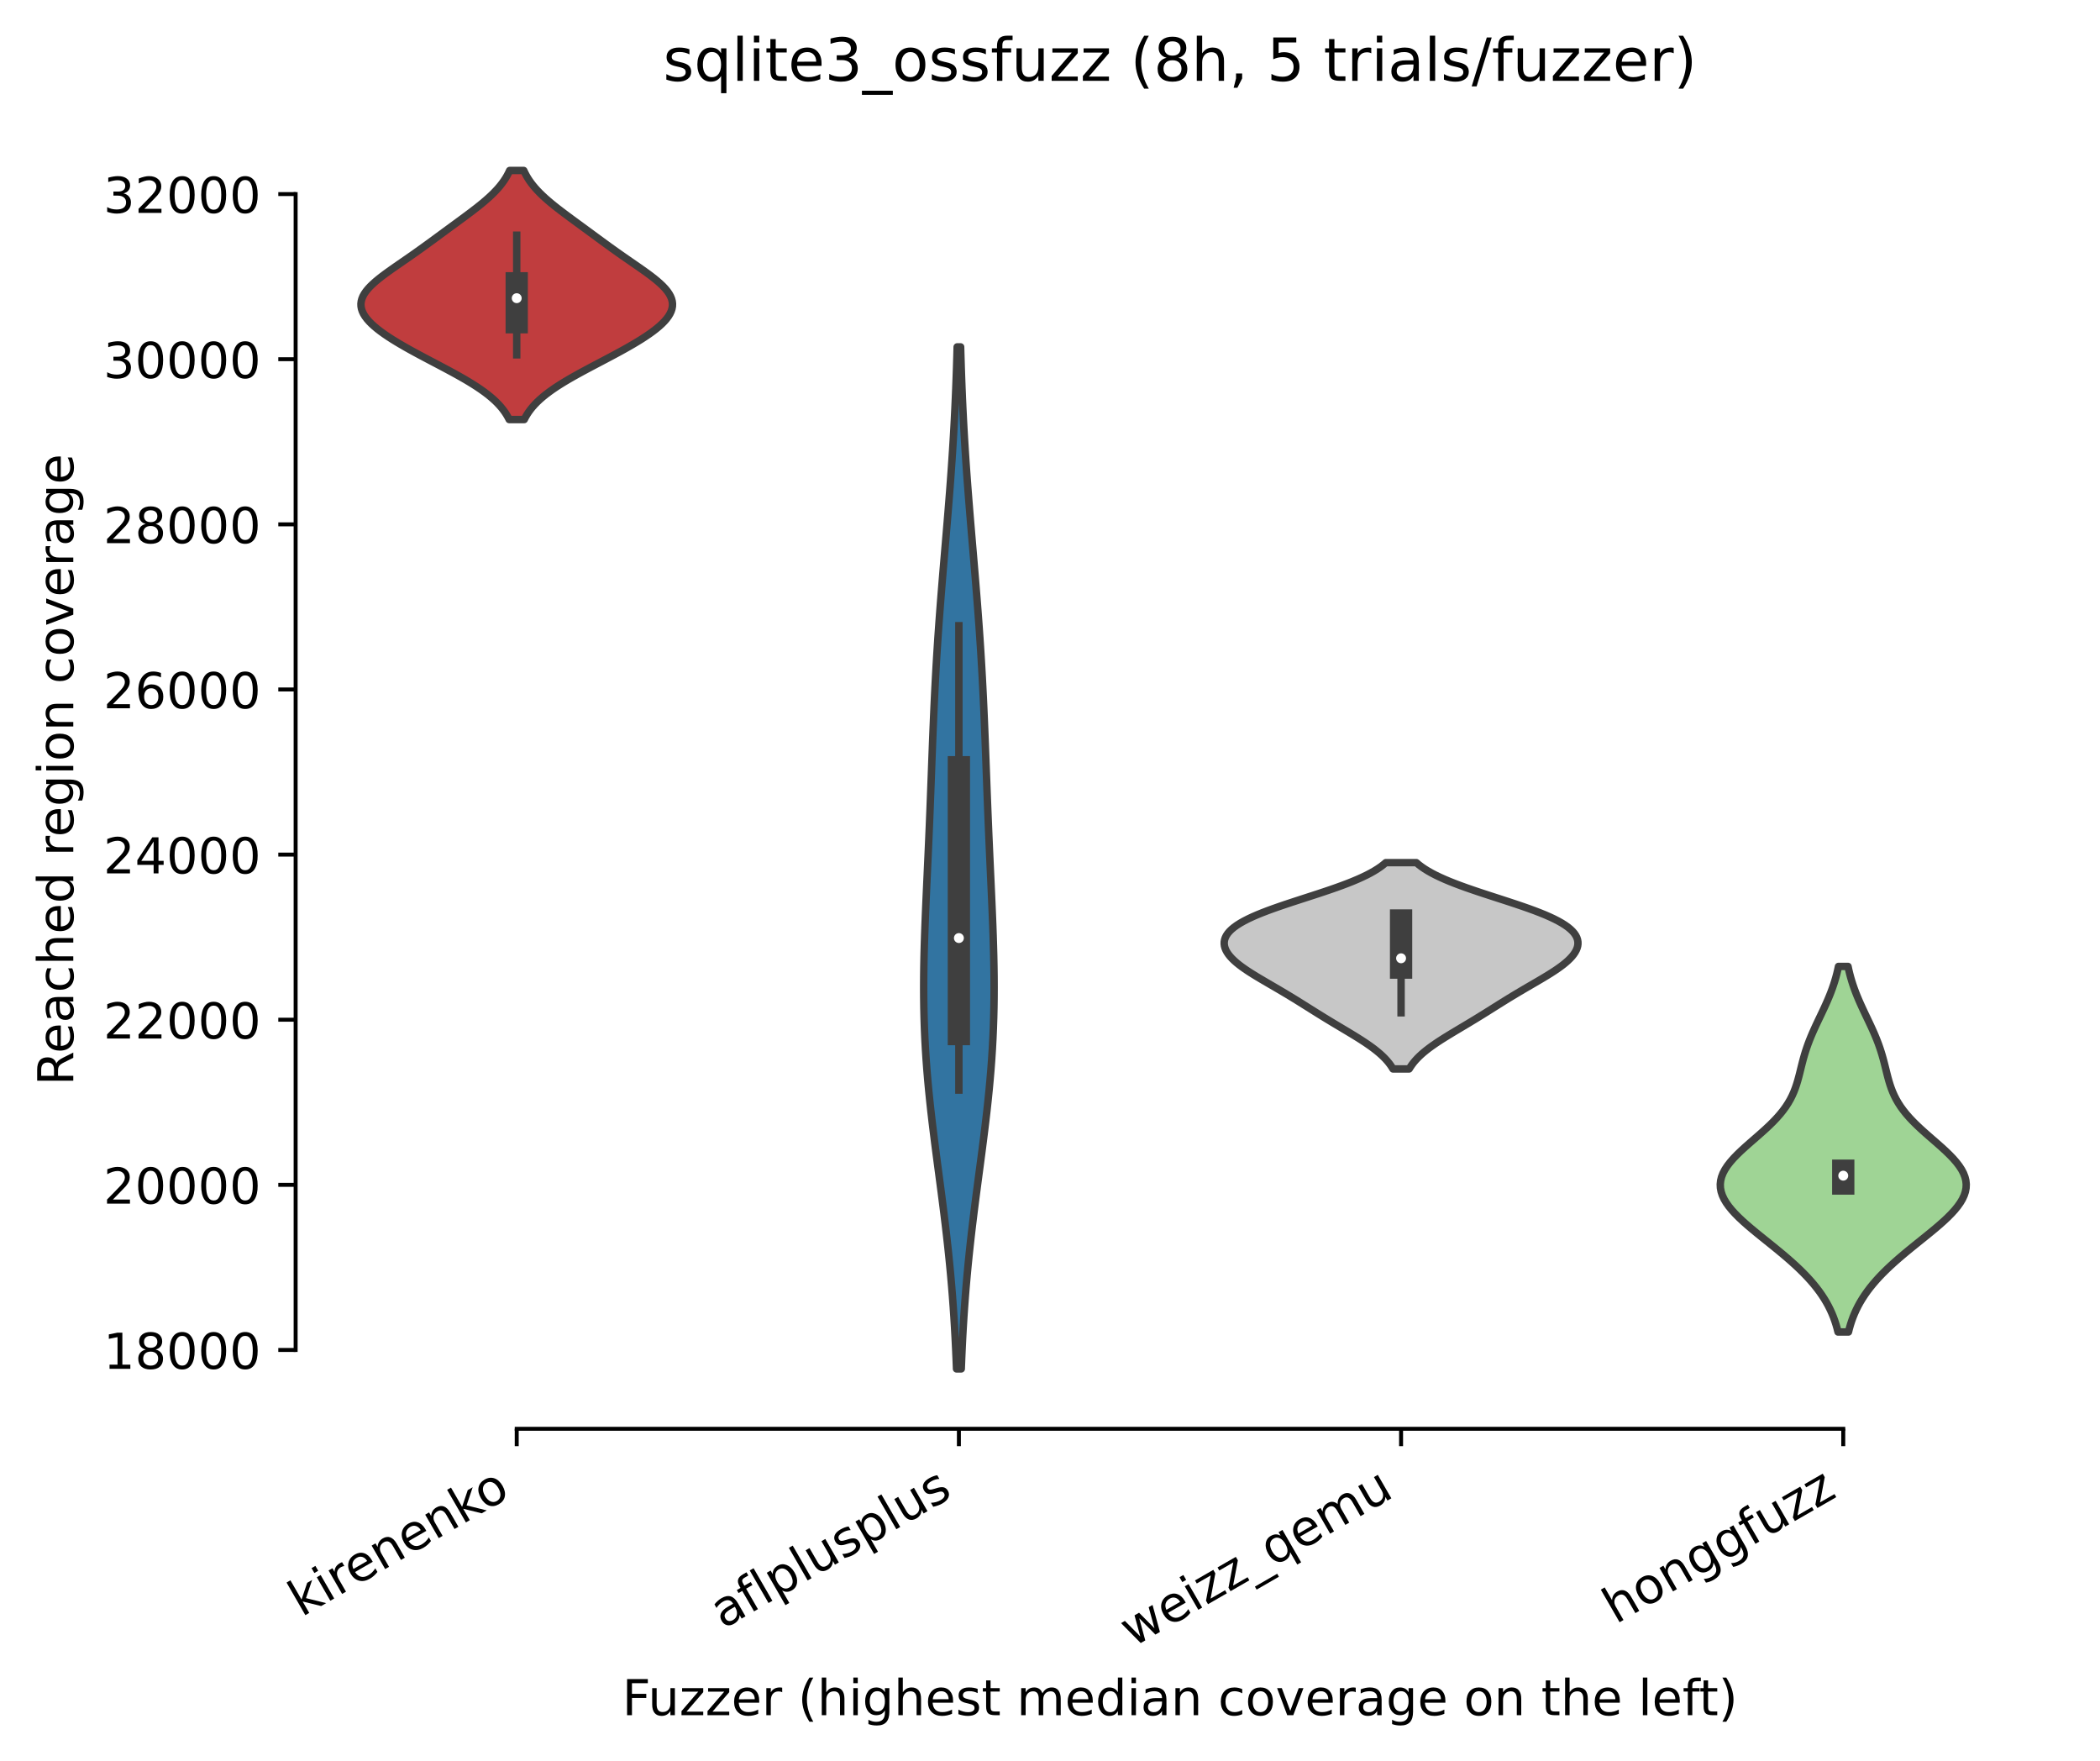 <?xml version="1.0" encoding="utf-8" standalone="no"?>
<!DOCTYPE svg PUBLIC "-//W3C//DTD SVG 1.1//EN"
  "http://www.w3.org/Graphics/SVG/1.1/DTD/svg11.dtd">
<!-- Created with matplotlib (https://matplotlib.org/) -->
<svg height="355.524pt" version="1.1" viewBox="0 0 424.011 355.524" width="424.011pt" xmlns="http://www.w3.org/2000/svg" xmlns:xlink="http://www.w3.org/1999/xlink">
 <defs>
  <style type="text/css">*{stroke-linecap:butt;stroke-linejoin:round;}</style>
 </defs>
 <g id="figure_1">
  <g id="patch_1">
   <path d="M 0 355.524 
L 424.011 355.524 
L 424.011 0 
L 0 0 
z
" style="fill:#ffffff;"/>
  </g>
  <g id="axes_1">
   <g id="patch_2">
    <path d="M 59.691 288.43 
L 416.811 288.43 
L 416.811 22.318 
L 59.691 22.318 
z
" style="fill:#ffffff;"/>
   </g>
   <g id="PolyCollection_1">
    <defs>
     <path d="M 105.85 -270.831 
L 102.812 -270.831 
L 102.549 -271.339 
L 102.252 -271.846 
L 101.919 -272.354 
L 101.547 -272.862 
L 101.135 -273.37 
L 100.682 -273.878 
L 100.185 -274.386 
L 99.645 -274.894 
L 99.06 -275.402 
L 98.432 -275.909 
L 97.761 -276.417 
L 97.048 -276.925 
L 96.296 -277.433 
L 95.506 -277.941 
L 94.681 -278.449 
L 93.825 -278.957 
L 92.941 -279.464 
L 92.032 -279.972 
L 91.104 -280.48 
L 90.16 -280.988 
L 89.204 -281.496 
L 88.241 -282.004 
L 87.275 -282.512 
L 86.311 -283.02 
L 85.351 -283.527 
L 84.401 -284.035 
L 83.464 -284.543 
L 82.544 -285.051 
L 81.644 -285.559 
L 80.768 -286.067 
L 79.918 -286.575 
L 79.1 -287.082 
L 78.315 -287.59 
L 77.569 -288.098 
L 76.863 -288.606 
L 76.202 -289.114 
L 75.59 -289.622 
L 75.031 -290.13 
L 74.529 -290.638 
L 74.086 -291.145 
L 73.708 -291.653 
L 73.396 -292.161 
L 73.155 -292.669 
L 72.987 -293.177 
L 72.894 -293.685 
L 72.876 -294.193 
L 72.935 -294.7 
L 73.069 -295.208 
L 73.277 -295.716 
L 73.558 -296.224 
L 73.907 -296.732 
L 74.321 -297.24 
L 74.795 -297.748 
L 75.322 -298.255 
L 75.898 -298.763 
L 76.515 -299.271 
L 77.167 -299.779 
L 77.848 -300.287 
L 78.55 -300.795 
L 79.268 -301.303 
L 79.997 -301.811 
L 80.731 -302.318 
L 81.467 -302.826 
L 82.201 -303.334 
L 82.931 -303.842 
L 83.656 -304.35 
L 84.373 -304.858 
L 85.085 -305.366 
L 85.789 -305.873 
L 86.489 -306.381 
L 87.185 -306.889 
L 87.877 -307.397 
L 88.568 -307.905 
L 89.259 -308.413 
L 89.95 -308.921 
L 90.642 -309.429 
L 91.335 -309.936 
L 92.029 -310.444 
L 92.721 -310.952 
L 93.412 -311.46 
L 94.098 -311.968 
L 94.778 -312.476 
L 95.448 -312.984 
L 96.107 -313.491 
L 96.749 -313.999 
L 97.374 -314.507 
L 97.977 -315.015 
L 98.555 -315.523 
L 99.108 -316.031 
L 99.631 -316.539 
L 100.124 -317.047 
L 100.585 -317.554 
L 101.013 -318.062 
L 101.409 -318.57 
L 101.771 -319.078 
L 102.101 -319.586 
L 102.399 -320.094 
L 102.667 -320.602 
L 102.906 -321.109 
L 105.755 -321.109 
L 105.755 -321.109 
L 105.994 -320.602 
L 106.262 -320.094 
L 106.56 -319.586 
L 106.89 -319.078 
L 107.253 -318.57 
L 107.648 -318.062 
L 108.076 -317.554 
L 108.537 -317.047 
L 109.03 -316.539 
L 109.554 -316.031 
L 110.106 -315.523 
L 110.685 -315.015 
L 111.288 -314.507 
L 111.912 -313.999 
L 112.555 -313.491 
L 113.213 -312.984 
L 113.883 -312.476 
L 114.563 -311.968 
L 115.249 -311.46 
L 115.94 -310.952 
L 116.633 -310.444 
L 117.326 -309.936 
L 118.019 -309.429 
L 118.711 -308.921 
L 119.402 -308.413 
L 120.093 -307.905 
L 120.784 -307.397 
L 121.477 -306.889 
L 122.172 -306.381 
L 122.872 -305.873 
L 123.577 -305.366 
L 124.288 -304.858 
L 125.006 -304.35 
L 125.73 -303.842 
L 126.46 -303.334 
L 127.194 -302.826 
L 127.93 -302.318 
L 128.664 -301.811 
L 129.393 -301.303 
L 130.111 -300.795 
L 130.814 -300.287 
L 131.494 -299.779 
L 132.146 -299.271 
L 132.763 -298.763 
L 133.339 -298.255 
L 133.866 -297.748 
L 134.34 -297.24 
L 134.754 -296.732 
L 135.103 -296.224 
L 135.384 -295.716 
L 135.592 -295.208 
L 135.727 -294.7 
L 135.785 -294.193 
L 135.768 -293.685 
L 135.674 -293.177 
L 135.506 -292.669 
L 135.265 -292.161 
L 134.954 -291.653 
L 134.575 -291.145 
L 134.133 -290.638 
L 133.63 -290.13 
L 133.071 -289.622 
L 132.459 -289.114 
L 131.798 -288.606 
L 131.093 -288.098 
L 130.346 -287.59 
L 129.561 -287.082 
L 128.743 -286.575 
L 127.894 -286.067 
L 127.017 -285.559 
L 126.117 -285.051 
L 125.197 -284.543 
L 124.26 -284.035 
L 123.31 -283.527 
L 122.351 -283.02 
L 121.386 -282.512 
L 120.42 -282.004 
L 119.457 -281.496 
L 118.501 -280.988 
L 117.557 -280.48 
L 116.629 -279.972 
L 115.72 -279.464 
L 114.836 -278.957 
L 113.98 -278.449 
L 113.155 -277.941 
L 112.365 -277.433 
L 111.613 -276.925 
L 110.9 -276.417 
L 110.229 -275.909 
L 109.601 -275.402 
L 109.017 -274.894 
L 108.476 -274.386 
L 107.98 -273.878 
L 107.526 -273.37 
L 107.114 -272.862 
L 106.742 -272.354 
L 106.409 -271.846 
L 106.112 -271.339 
L 105.85 -270.831 
z
" id="m35647bdba0" style="stroke:#3f3f3f;stroke-width:1.5;"/>
    </defs>
    <g clip-path="url(#pd761f2b8a5)">
     <use style="fill:#c03d3e;stroke:#3f3f3f;stroke-width:1.5;" x="0" xlink:href="#m35647bdba0" y="355.524"/>
    </g>
   </g>
   <g id="PolyCollection_2">
    <defs>
     <path d="M 194.089 -79.189 
L 193.132 -79.189 
L 193.051 -81.273 
L 192.958 -83.357 
L 192.855 -85.441 
L 192.739 -87.525 
L 192.611 -89.609 
L 192.47 -91.693 
L 192.315 -93.777 
L 192.147 -95.861 
L 191.965 -97.945 
L 191.769 -100.029 
L 191.56 -102.113 
L 191.338 -104.196 
L 191.104 -106.28 
L 190.859 -108.364 
L 190.605 -110.448 
L 190.342 -112.532 
L 190.074 -114.616 
L 189.8 -116.7 
L 189.525 -118.784 
L 189.249 -120.868 
L 188.976 -122.952 
L 188.707 -125.036 
L 188.445 -127.12 
L 188.192 -129.204 
L 187.951 -131.287 
L 187.724 -133.371 
L 187.513 -135.455 
L 187.319 -137.539 
L 187.144 -139.623 
L 186.989 -141.707 
L 186.855 -143.791 
L 186.742 -145.875 
L 186.652 -147.959 
L 186.583 -150.043 
L 186.535 -152.127 
L 186.507 -154.211 
L 186.499 -156.294 
L 186.509 -158.378 
L 186.536 -160.462 
L 186.577 -162.546 
L 186.632 -164.63 
L 186.698 -166.714 
L 186.773 -168.798 
L 186.855 -170.882 
L 186.943 -172.966 
L 187.035 -175.05 
L 187.13 -177.134 
L 187.225 -179.218 
L 187.32 -181.302 
L 187.414 -183.385 
L 187.506 -185.469 
L 187.596 -187.553 
L 187.683 -189.637 
L 187.767 -191.721 
L 187.849 -193.805 
L 187.929 -195.889 
L 188.007 -197.973 
L 188.085 -200.057 
L 188.162 -202.141 
L 188.241 -204.225 
L 188.321 -206.309 
L 188.405 -208.392 
L 188.492 -210.476 
L 188.583 -212.56 
L 188.68 -214.644 
L 188.783 -216.728 
L 188.893 -218.812 
L 189.009 -220.896 
L 189.133 -222.98 
L 189.265 -225.064 
L 189.403 -227.148 
L 189.549 -229.232 
L 189.702 -231.316 
L 189.861 -233.4 
L 190.025 -235.483 
L 190.194 -237.567 
L 190.366 -239.651 
L 190.541 -241.735 
L 190.718 -243.819 
L 190.895 -245.903 
L 191.072 -247.987 
L 191.247 -250.071 
L 191.419 -252.155 
L 191.587 -254.239 
L 191.751 -256.323 
L 191.909 -258.407 
L 192.06 -260.49 
L 192.204 -262.574 
L 192.341 -264.658 
L 192.47 -266.742 
L 192.591 -268.826 
L 192.703 -270.91 
L 192.807 -272.994 
L 192.902 -275.078 
L 192.989 -277.162 
L 193.068 -279.246 
L 193.14 -281.33 
L 193.204 -283.414 
L 193.261 -285.497 
L 193.96 -285.497 
L 193.96 -285.497 
L 194.018 -283.414 
L 194.082 -281.33 
L 194.153 -279.246 
L 194.232 -277.162 
L 194.319 -275.078 
L 194.415 -272.994 
L 194.518 -270.91 
L 194.631 -268.826 
L 194.751 -266.742 
L 194.88 -264.658 
L 195.017 -262.574 
L 195.161 -260.49 
L 195.313 -258.407 
L 195.47 -256.323 
L 195.634 -254.239 
L 195.802 -252.155 
L 195.974 -250.071 
L 196.149 -247.987 
L 196.326 -245.903 
L 196.503 -243.819 
L 196.68 -241.735 
L 196.855 -239.651 
L 197.027 -237.567 
L 197.196 -235.483 
L 197.36 -233.4 
L 197.519 -231.316 
L 197.672 -229.232 
L 197.818 -227.148 
L 197.957 -225.064 
L 198.088 -222.98 
L 198.212 -220.896 
L 198.329 -218.812 
L 198.438 -216.728 
L 198.541 -214.644 
L 198.638 -212.56 
L 198.73 -210.476 
L 198.817 -208.392 
L 198.9 -206.309 
L 198.98 -204.225 
L 199.059 -202.141 
L 199.136 -200.057 
L 199.214 -197.973 
L 199.292 -195.889 
L 199.372 -193.805 
L 199.454 -191.721 
L 199.539 -189.637 
L 199.626 -187.553 
L 199.715 -185.469 
L 199.807 -183.385 
L 199.901 -181.302 
L 199.996 -179.218 
L 200.092 -177.134 
L 200.186 -175.05 
L 200.278 -172.966 
L 200.366 -170.882 
L 200.449 -168.798 
L 200.524 -166.714 
L 200.589 -164.63 
L 200.644 -162.546 
L 200.685 -160.462 
L 200.712 -158.378 
L 200.722 -156.294 
L 200.714 -154.211 
L 200.687 -152.127 
L 200.639 -150.043 
L 200.57 -147.959 
L 200.479 -145.875 
L 200.367 -143.791 
L 200.233 -141.707 
L 200.078 -139.623 
L 199.902 -137.539 
L 199.708 -135.455 
L 199.497 -133.371 
L 199.27 -131.287 
L 199.029 -129.204 
L 198.776 -127.12 
L 198.514 -125.036 
L 198.246 -122.952 
L 197.972 -120.868 
L 197.696 -118.784 
L 197.421 -116.7 
L 197.148 -114.616 
L 196.879 -112.532 
L 196.617 -110.448 
L 196.362 -108.364 
L 196.117 -106.28 
L 195.884 -104.196 
L 195.662 -102.113 
L 195.452 -100.029 
L 195.257 -97.945 
L 195.074 -95.861 
L 194.906 -93.777 
L 194.751 -91.693 
L 194.61 -89.609 
L 194.482 -87.525 
L 194.366 -85.441 
L 194.263 -83.357 
L 194.171 -81.273 
L 194.089 -79.189 
z
" id="mf1f1ef0f3a" style="stroke:#3f3f3f;stroke-width:1.5;"/>
    </defs>
    <g clip-path="url(#pd761f2b8a5)">
     <use style="fill:#3274a1;stroke:#3f3f3f;stroke-width:1.5;" x="0" xlink:href="#mf1f1ef0f3a" y="355.524"/>
    </g>
   </g>
   <g id="PolyCollection_3">
    <defs>
     <path d="M 284.522 -139.736 
L 281.259 -139.736 
L 281 -140.157 
L 280.711 -140.577 
L 280.391 -140.998 
L 280.038 -141.419 
L 279.653 -141.839 
L 279.235 -142.26 
L 278.783 -142.681 
L 278.299 -143.102 
L 277.782 -143.522 
L 277.235 -143.943 
L 276.659 -144.364 
L 276.057 -144.784 
L 275.431 -145.205 
L 274.784 -145.626 
L 274.119 -146.046 
L 273.44 -146.467 
L 272.749 -146.888 
L 272.051 -147.308 
L 271.347 -147.729 
L 270.642 -148.15 
L 269.937 -148.57 
L 269.236 -148.991 
L 268.538 -149.412 
L 267.845 -149.832 
L 267.159 -150.253 
L 266.478 -150.674 
L 265.802 -151.094 
L 265.13 -151.515 
L 264.46 -151.936 
L 263.791 -152.357 
L 263.122 -152.777 
L 262.449 -153.198 
L 261.772 -153.619 
L 261.088 -154.039 
L 260.398 -154.46 
L 259.7 -154.881 
L 258.994 -155.301 
L 258.281 -155.722 
L 257.562 -156.143 
L 256.84 -156.563 
L 256.116 -156.984 
L 255.395 -157.405 
L 254.679 -157.825 
L 253.972 -158.246 
L 253.28 -158.667 
L 252.606 -159.087 
L 251.955 -159.508 
L 251.331 -159.929 
L 250.738 -160.349 
L 250.18 -160.77 
L 249.661 -161.191 
L 249.184 -161.612 
L 248.752 -162.032 
L 248.368 -162.453 
L 248.033 -162.874 
L 247.75 -163.294 
L 247.521 -163.715 
L 247.348 -164.136 
L 247.233 -164.556 
L 247.179 -164.977 
L 247.186 -165.398 
L 247.258 -165.818 
L 247.397 -166.239 
L 247.605 -166.66 
L 247.885 -167.08 
L 248.239 -167.501 
L 248.669 -167.922 
L 249.177 -168.342 
L 249.763 -168.763 
L 250.429 -169.184 
L 251.174 -169.604 
L 251.996 -170.025 
L 252.893 -170.446 
L 253.862 -170.867 
L 254.898 -171.287 
L 255.995 -171.708 
L 257.148 -172.129 
L 258.347 -172.549 
L 259.586 -172.97 
L 260.854 -173.391 
L 262.142 -173.811 
L 263.441 -174.232 
L 264.74 -174.653 
L 266.029 -175.073 
L 267.3 -175.494 
L 268.544 -175.915 
L 269.751 -176.335 
L 270.916 -176.756 
L 272.031 -177.177 
L 273.091 -177.597 
L 274.092 -178.018 
L 275.032 -178.439 
L 275.906 -178.859 
L 276.716 -179.28 
L 277.459 -179.701 
L 278.139 -180.122 
L 278.755 -180.542 
L 279.31 -180.963 
L 279.807 -181.384 
L 285.974 -181.384 
L 285.974 -181.384 
L 286.471 -180.963 
L 287.027 -180.542 
L 287.643 -180.122 
L 288.322 -179.701 
L 289.066 -179.28 
L 289.875 -178.859 
L 290.75 -178.439 
L 291.689 -178.018 
L 292.69 -177.597 
L 293.75 -177.177 
L 294.865 -176.756 
L 296.03 -176.335 
L 297.238 -175.915 
L 298.481 -175.494 
L 299.752 -175.073 
L 301.042 -174.653 
L 302.341 -174.232 
L 303.639 -173.811 
L 304.927 -173.391 
L 306.195 -172.97 
L 307.434 -172.549 
L 308.633 -172.129 
L 309.786 -171.708 
L 310.883 -171.287 
L 311.919 -170.867 
L 312.888 -170.446 
L 313.786 -170.025 
L 314.608 -169.604 
L 315.352 -169.184 
L 316.018 -168.763 
L 316.605 -168.342 
L 317.112 -167.922 
L 317.542 -167.501 
L 317.896 -167.08 
L 318.176 -166.66 
L 318.385 -166.239 
L 318.523 -165.818 
L 318.595 -165.398 
L 318.603 -164.977 
L 318.548 -164.556 
L 318.433 -164.136 
L 318.26 -163.715 
L 318.031 -163.294 
L 317.748 -162.874 
L 317.414 -162.453 
L 317.029 -162.032 
L 316.597 -161.612 
L 316.12 -161.191 
L 315.601 -160.77 
L 315.043 -160.349 
L 314.451 -159.929 
L 313.827 -159.508 
L 313.175 -159.087 
L 312.501 -158.667 
L 311.809 -158.246 
L 311.103 -157.825 
L 310.387 -157.405 
L 309.665 -156.984 
L 308.942 -156.563 
L 308.219 -156.143 
L 307.5 -155.722 
L 306.788 -155.301 
L 306.082 -154.881 
L 305.384 -154.46 
L 304.693 -154.039 
L 304.01 -153.619 
L 303.332 -153.198 
L 302.66 -152.777 
L 301.99 -152.357 
L 301.321 -151.936 
L 300.652 -151.515 
L 299.98 -151.094 
L 299.304 -150.674 
L 298.622 -150.253 
L 297.936 -149.832 
L 297.243 -149.412 
L 296.546 -148.991 
L 295.844 -148.57 
L 295.139 -148.15 
L 294.434 -147.729 
L 293.731 -147.308 
L 293.032 -146.888 
L 292.342 -146.467 
L 291.662 -146.046 
L 290.997 -145.626 
L 290.35 -145.205 
L 289.724 -144.784 
L 289.122 -144.364 
L 288.546 -143.943 
L 287.999 -143.522 
L 287.483 -143.102 
L 286.998 -142.681 
L 286.546 -142.26 
L 286.128 -141.839 
L 285.743 -141.419 
L 285.391 -140.998 
L 285.071 -140.577 
L 284.782 -140.157 
L 284.522 -139.736 
z
" id="m531d6f3e0a" style="stroke:#3f3f3f;stroke-width:1.5;"/>
    </defs>
    <g clip-path="url(#pd761f2b8a5)">
     <use style="fill:#c7c7c7;stroke:#3f3f3f;stroke-width:1.5;" x="0" xlink:href="#m531d6f3e0a" y="355.524"/>
    </g>
   </g>
   <g id="PolyCollection_4">
    <defs>
     <path d="M 373.228 -86.637 
L 371.113 -86.637 
L 370.925 -87.382 
L 370.711 -88.128 
L 370.47 -88.873 
L 370.199 -89.619 
L 369.896 -90.364 
L 369.559 -91.109 
L 369.188 -91.855 
L 368.779 -92.6 
L 368.333 -93.346 
L 367.848 -94.091 
L 367.324 -94.836 
L 366.76 -95.582 
L 366.156 -96.327 
L 365.512 -97.073 
L 364.829 -97.818 
L 364.109 -98.563 
L 363.353 -99.309 
L 362.562 -100.054 
L 361.74 -100.8 
L 360.89 -101.545 
L 360.014 -102.29 
L 359.117 -103.036 
L 358.205 -103.781 
L 357.282 -104.527 
L 356.354 -105.272 
L 355.428 -106.017 
L 354.512 -106.763 
L 353.613 -107.508 
L 352.739 -108.254 
L 351.9 -108.999 
L 351.105 -109.744 
L 350.363 -110.49 
L 349.683 -111.235 
L 349.074 -111.981 
L 348.545 -112.726 
L 348.104 -113.471 
L 347.758 -114.217 
L 347.512 -114.962 
L 347.372 -115.708 
L 347.339 -116.453 
L 347.416 -117.198 
L 347.601 -117.944 
L 347.891 -118.689 
L 348.283 -119.435 
L 348.77 -120.18 
L 349.344 -120.925 
L 349.994 -121.671 
L 350.711 -122.416 
L 351.482 -123.162 
L 352.294 -123.907 
L 353.134 -124.652 
L 353.989 -125.398 
L 354.846 -126.143 
L 355.693 -126.889 
L 356.518 -127.634 
L 357.312 -128.379 
L 358.065 -129.125 
L 358.771 -129.87 
L 359.426 -130.616 
L 360.024 -131.361 
L 360.566 -132.106 
L 361.051 -132.852 
L 361.481 -133.597 
L 361.859 -134.343 
L 362.19 -135.088 
L 362.48 -135.833 
L 362.736 -136.579 
L 362.963 -137.324 
L 363.169 -138.07 
L 363.361 -138.815 
L 363.545 -139.56 
L 363.729 -140.306 
L 363.918 -141.051 
L 364.116 -141.797 
L 364.327 -142.542 
L 364.555 -143.287 
L 364.801 -144.033 
L 365.065 -144.778 
L 365.349 -145.524 
L 365.65 -146.269 
L 365.968 -147.014 
L 366.299 -147.76 
L 366.641 -148.505 
L 366.992 -149.251 
L 367.346 -149.996 
L 367.702 -150.741 
L 368.055 -151.487 
L 368.402 -152.232 
L 368.74 -152.978 
L 369.066 -153.723 
L 369.377 -154.468 
L 369.673 -155.214 
L 369.95 -155.959 
L 370.209 -156.705 
L 370.448 -157.45 
L 370.667 -158.195 
L 370.866 -158.941 
L 371.046 -159.686 
L 371.207 -160.432 
L 373.134 -160.432 
L 373.134 -160.432 
L 373.295 -159.686 
L 373.475 -158.941 
L 373.674 -158.195 
L 373.893 -157.45 
L 374.132 -156.705 
L 374.391 -155.959 
L 374.669 -155.214 
L 374.964 -154.468 
L 375.276 -153.723 
L 375.602 -152.978 
L 375.94 -152.232 
L 376.286 -151.487 
L 376.639 -150.741 
L 376.995 -149.996 
L 377.349 -149.251 
L 377.7 -148.505 
L 378.042 -147.76 
L 378.374 -147.014 
L 378.691 -146.269 
L 378.993 -145.524 
L 379.276 -144.778 
L 379.541 -144.033 
L 379.786 -143.287 
L 380.014 -142.542 
L 380.225 -141.797 
L 380.423 -141.051 
L 380.612 -140.306 
L 380.796 -139.56 
L 380.981 -138.815 
L 381.173 -138.07 
L 381.379 -137.324 
L 381.606 -136.579 
L 381.861 -135.833 
L 382.151 -135.088 
L 382.482 -134.343 
L 382.861 -133.597 
L 383.291 -132.852 
L 383.775 -132.106 
L 384.317 -131.361 
L 384.916 -130.616 
L 385.57 -129.87 
L 386.276 -129.125 
L 387.03 -128.379 
L 387.823 -127.634 
L 388.648 -126.889 
L 389.495 -126.143 
L 390.352 -125.398 
L 391.207 -124.652 
L 392.047 -123.907 
L 392.859 -123.162 
L 393.63 -122.416 
L 394.347 -121.671 
L 394.997 -120.925 
L 395.571 -120.18 
L 396.058 -119.435 
L 396.45 -118.689 
L 396.74 -117.944 
L 396.925 -117.198 
L 397.002 -116.453 
L 396.969 -115.708 
L 396.829 -114.962 
L 396.583 -114.217 
L 396.237 -113.471 
L 395.796 -112.726 
L 395.267 -111.981 
L 394.658 -111.235 
L 393.978 -110.49 
L 393.236 -109.744 
L 392.441 -108.999 
L 391.602 -108.254 
L 390.729 -107.508 
L 389.829 -106.763 
L 388.913 -106.017 
L 387.987 -105.272 
L 387.06 -104.527 
L 386.136 -103.781 
L 385.224 -103.036 
L 384.327 -102.29 
L 383.452 -101.545 
L 382.601 -100.8 
L 381.779 -100.054 
L 380.988 -99.309 
L 380.232 -98.563 
L 379.512 -97.818 
L 378.829 -97.073 
L 378.186 -96.327 
L 377.581 -95.582 
L 377.017 -94.836 
L 376.493 -94.091 
L 376.008 -93.346 
L 375.562 -92.6 
L 375.154 -91.855 
L 374.782 -91.109 
L 374.446 -90.364 
L 374.143 -89.619 
L 373.871 -88.873 
L 373.63 -88.128 
L 373.416 -87.382 
L 373.228 -86.637 
z
" id="m41ac229e2c" style="stroke:#3f3f3f;stroke-width:1.5;"/>
    </defs>
    <g clip-path="url(#pd761f2b8a5)">
     <use style="fill:#9fd495;stroke:#3f3f3f;stroke-width:1.5;" x="0" xlink:href="#m41ac229e2c" y="355.524"/>
    </g>
   </g>
   <g id="matplotlib.axis_1">
    <g id="xtick_1">
     <g id="line2d_1">
      <defs>
       <path d="M 0 0 
L 0 3.5 
" id="m542d2d39dc" style="stroke:#000000;stroke-width:0.8;"/>
      </defs>
      <g>
       <use style="stroke:#000000;stroke-width:0.8;" x="104.331" xlink:href="#m542d2d39dc" y="288.43"/>
      </g>
     </g>
     <g id="text_1">
      <!-- kirenenko -->
      <g transform="translate(60.87 326.502)rotate(-30)scale(0.1 -0.1)">
       <defs>
        <path d="M 9.078 75.984 
L 18.109 75.984 
L 18.109 31.109 
L 44.922 54.688 
L 56.391 54.688 
L 27.391 29.109 
L 57.625 0 
L 45.906 0 
L 18.109 26.703 
L 18.109 0 
L 9.078 0 
z
" id="DejaVuSans-107"/>
        <path d="M 9.422 54.688 
L 18.406 54.688 
L 18.406 0 
L 9.422 0 
z
M 9.422 75.984 
L 18.406 75.984 
L 18.406 64.594 
L 9.422 64.594 
z
" id="DejaVuSans-105"/>
        <path d="M 41.109 46.297 
Q 39.594 47.172 37.812 47.578 
Q 36.031 48 33.891 48 
Q 26.266 48 22.188 43.047 
Q 18.109 38.094 18.109 28.812 
L 18.109 0 
L 9.078 0 
L 9.078 54.688 
L 18.109 54.688 
L 18.109 46.188 
Q 20.953 51.172 25.484 53.578 
Q 30.031 56 36.531 56 
Q 37.453 56 38.578 55.875 
Q 39.703 55.766 41.062 55.516 
z
" id="DejaVuSans-114"/>
        <path d="M 56.203 29.594 
L 56.203 25.203 
L 14.891 25.203 
Q 15.484 15.922 20.484 11.062 
Q 25.484 6.203 34.422 6.203 
Q 39.594 6.203 44.453 7.469 
Q 49.312 8.734 54.109 11.281 
L 54.109 2.781 
Q 49.266 0.734 44.188 -0.344 
Q 39.109 -1.422 33.891 -1.422 
Q 20.797 -1.422 13.156 6.188 
Q 5.516 13.812 5.516 26.812 
Q 5.516 40.234 12.766 48.109 
Q 20.016 56 32.328 56 
Q 43.359 56 49.781 48.891 
Q 56.203 41.797 56.203 29.594 
z
M 47.219 32.234 
Q 47.125 39.594 43.094 43.984 
Q 39.062 48.391 32.422 48.391 
Q 24.906 48.391 20.391 44.141 
Q 15.875 39.891 15.188 32.172 
z
" id="DejaVuSans-101"/>
        <path d="M 54.891 33.016 
L 54.891 0 
L 45.906 0 
L 45.906 32.719 
Q 45.906 40.484 42.875 44.328 
Q 39.844 48.188 33.797 48.188 
Q 26.516 48.188 22.312 43.547 
Q 18.109 38.922 18.109 30.906 
L 18.109 0 
L 9.078 0 
L 9.078 54.688 
L 18.109 54.688 
L 18.109 46.188 
Q 21.344 51.125 25.703 53.562 
Q 30.078 56 35.797 56 
Q 45.219 56 50.047 50.172 
Q 54.891 44.344 54.891 33.016 
z
" id="DejaVuSans-110"/>
        <path d="M 30.609 48.391 
Q 23.391 48.391 19.188 42.75 
Q 14.984 37.109 14.984 27.297 
Q 14.984 17.484 19.156 11.844 
Q 23.344 6.203 30.609 6.203 
Q 37.797 6.203 41.984 11.859 
Q 46.188 17.531 46.188 27.297 
Q 46.188 37.016 41.984 42.703 
Q 37.797 48.391 30.609 48.391 
z
M 30.609 56 
Q 42.328 56 49.016 48.375 
Q 55.719 40.766 55.719 27.297 
Q 55.719 13.875 49.016 6.219 
Q 42.328 -1.422 30.609 -1.422 
Q 18.844 -1.422 12.172 6.219 
Q 5.516 13.875 5.516 27.297 
Q 5.516 40.766 12.172 48.375 
Q 18.844 56 30.609 56 
z
" id="DejaVuSans-111"/>
       </defs>
       <use xlink:href="#DejaVuSans-107"/>
       <use x="57.91" xlink:href="#DejaVuSans-105"/>
       <use x="85.693" xlink:href="#DejaVuSans-114"/>
       <use x="124.557" xlink:href="#DejaVuSans-101"/>
       <use x="186.08" xlink:href="#DejaVuSans-110"/>
       <use x="249.459" xlink:href="#DejaVuSans-101"/>
       <use x="310.982" xlink:href="#DejaVuSans-110"/>
       <use x="374.361" xlink:href="#DejaVuSans-107"/>
       <use x="428.646" xlink:href="#DejaVuSans-111"/>
      </g>
     </g>
    </g>
    <g id="xtick_2">
     <g id="line2d_2">
      <g>
       <use style="stroke:#000000;stroke-width:0.8;" x="193.611" xlink:href="#m542d2d39dc" y="288.43"/>
      </g>
     </g>
     <g id="text_2">
      <!-- aflplusplus -->
      <g transform="translate(146.002 328.897)rotate(-30)scale(0.1 -0.1)">
       <defs>
        <path d="M 34.281 27.484 
Q 23.391 27.484 19.188 25 
Q 14.984 22.516 14.984 16.5 
Q 14.984 11.719 18.141 8.906 
Q 21.297 6.109 26.703 6.109 
Q 34.188 6.109 38.703 11.406 
Q 43.219 16.703 43.219 25.484 
L 43.219 27.484 
z
M 52.203 31.203 
L 52.203 0 
L 43.219 0 
L 43.219 8.297 
Q 40.141 3.328 35.547 0.953 
Q 30.953 -1.422 24.312 -1.422 
Q 15.922 -1.422 10.953 3.297 
Q 6 8.016 6 15.922 
Q 6 25.141 12.172 29.828 
Q 18.359 34.516 30.609 34.516 
L 43.219 34.516 
L 43.219 35.406 
Q 43.219 41.609 39.141 45 
Q 35.062 48.391 27.688 48.391 
Q 23 48.391 18.547 47.266 
Q 14.109 46.141 10.016 43.891 
L 10.016 52.203 
Q 14.938 54.109 19.578 55.047 
Q 24.219 56 28.609 56 
Q 40.484 56 46.344 49.844 
Q 52.203 43.703 52.203 31.203 
z
" id="DejaVuSans-97"/>
        <path d="M 37.109 75.984 
L 37.109 68.5 
L 28.516 68.5 
Q 23.688 68.5 21.797 66.547 
Q 19.922 64.594 19.922 59.516 
L 19.922 54.688 
L 34.719 54.688 
L 34.719 47.703 
L 19.922 47.703 
L 19.922 0 
L 10.891 0 
L 10.891 47.703 
L 2.297 47.703 
L 2.297 54.688 
L 10.891 54.688 
L 10.891 58.5 
Q 10.891 67.625 15.141 71.797 
Q 19.391 75.984 28.609 75.984 
z
" id="DejaVuSans-102"/>
        <path d="M 9.422 75.984 
L 18.406 75.984 
L 18.406 0 
L 9.422 0 
z
" id="DejaVuSans-108"/>
        <path d="M 18.109 8.203 
L 18.109 -20.797 
L 9.078 -20.797 
L 9.078 54.688 
L 18.109 54.688 
L 18.109 46.391 
Q 20.953 51.266 25.266 53.625 
Q 29.594 56 35.594 56 
Q 45.562 56 51.781 48.094 
Q 58.016 40.188 58.016 27.297 
Q 58.016 14.406 51.781 6.484 
Q 45.562 -1.422 35.594 -1.422 
Q 29.594 -1.422 25.266 0.953 
Q 20.953 3.328 18.109 8.203 
z
M 48.688 27.297 
Q 48.688 37.203 44.609 42.844 
Q 40.531 48.484 33.406 48.484 
Q 26.266 48.484 22.188 42.844 
Q 18.109 37.203 18.109 27.297 
Q 18.109 17.391 22.188 11.75 
Q 26.266 6.109 33.406 6.109 
Q 40.531 6.109 44.609 11.75 
Q 48.688 17.391 48.688 27.297 
z
" id="DejaVuSans-112"/>
        <path d="M 8.5 21.578 
L 8.5 54.688 
L 17.484 54.688 
L 17.484 21.922 
Q 17.484 14.156 20.5 10.266 
Q 23.531 6.391 29.594 6.391 
Q 36.859 6.391 41.078 11.031 
Q 45.312 15.672 45.312 23.688 
L 45.312 54.688 
L 54.297 54.688 
L 54.297 0 
L 45.312 0 
L 45.312 8.406 
Q 42.047 3.422 37.719 1 
Q 33.406 -1.422 27.688 -1.422 
Q 18.266 -1.422 13.375 4.438 
Q 8.5 10.297 8.5 21.578 
z
M 31.109 56 
z
" id="DejaVuSans-117"/>
        <path d="M 44.281 53.078 
L 44.281 44.578 
Q 40.484 46.531 36.375 47.5 
Q 32.281 48.484 27.875 48.484 
Q 21.188 48.484 17.844 46.438 
Q 14.5 44.391 14.5 40.281 
Q 14.5 37.156 16.891 35.375 
Q 19.281 33.594 26.516 31.984 
L 29.594 31.297 
Q 39.156 29.25 43.188 25.516 
Q 47.219 21.781 47.219 15.094 
Q 47.219 7.469 41.188 3.016 
Q 35.156 -1.422 24.609 -1.422 
Q 20.219 -1.422 15.453 -0.562 
Q 10.688 0.297 5.422 2 
L 5.422 11.281 
Q 10.406 8.688 15.234 7.391 
Q 20.062 6.109 24.812 6.109 
Q 31.156 6.109 34.562 8.281 
Q 37.984 10.453 37.984 14.406 
Q 37.984 18.062 35.516 20.016 
Q 33.062 21.969 24.703 23.781 
L 21.578 24.516 
Q 13.234 26.266 9.516 29.906 
Q 5.812 33.547 5.812 39.891 
Q 5.812 47.609 11.281 51.797 
Q 16.75 56 26.812 56 
Q 31.781 56 36.172 55.266 
Q 40.578 54.547 44.281 53.078 
z
" id="DejaVuSans-115"/>
       </defs>
       <use xlink:href="#DejaVuSans-97"/>
       <use x="61.279" xlink:href="#DejaVuSans-102"/>
       <use x="96.484" xlink:href="#DejaVuSans-108"/>
       <use x="124.268" xlink:href="#DejaVuSans-112"/>
       <use x="187.744" xlink:href="#DejaVuSans-108"/>
       <use x="215.527" xlink:href="#DejaVuSans-117"/>
       <use x="278.906" xlink:href="#DejaVuSans-115"/>
       <use x="331.006" xlink:href="#DejaVuSans-112"/>
       <use x="394.482" xlink:href="#DejaVuSans-108"/>
       <use x="422.266" xlink:href="#DejaVuSans-117"/>
       <use x="485.645" xlink:href="#DejaVuSans-115"/>
      </g>
     </g>
    </g>
    <g id="xtick_3">
     <g id="line2d_3">
      <g>
       <use style="stroke:#000000;stroke-width:0.8;" x="282.891" xlink:href="#m542d2d39dc" y="288.43"/>
      </g>
     </g>
     <g id="text_3">
      <!-- weizz_qemu -->
      <g transform="translate(228.723 332.604)rotate(-30)scale(0.1 -0.1)">
       <defs>
        <path d="M 4.203 54.688 
L 13.188 54.688 
L 24.422 12.016 
L 35.594 54.688 
L 46.188 54.688 
L 57.422 12.016 
L 68.609 54.688 
L 77.594 54.688 
L 63.281 0 
L 52.688 0 
L 40.922 44.828 
L 29.109 0 
L 18.5 0 
z
" id="DejaVuSans-119"/>
        <path d="M 5.516 54.688 
L 48.188 54.688 
L 48.188 46.484 
L 14.406 7.172 
L 48.188 7.172 
L 48.188 0 
L 4.297 0 
L 4.297 8.203 
L 38.094 47.516 
L 5.516 47.516 
z
" id="DejaVuSans-122"/>
        <path d="M 50.984 -16.609 
L 50.984 -23.578 
L -0.984 -23.578 
L -0.984 -16.609 
z
" id="DejaVuSans-95"/>
        <path d="M 14.797 27.297 
Q 14.797 17.391 18.875 11.75 
Q 22.953 6.109 30.078 6.109 
Q 37.203 6.109 41.297 11.75 
Q 45.406 17.391 45.406 27.297 
Q 45.406 37.203 41.297 42.844 
Q 37.203 48.484 30.078 48.484 
Q 22.953 48.484 18.875 42.844 
Q 14.797 37.203 14.797 27.297 
z
M 45.406 8.203 
Q 42.578 3.328 38.25 0.953 
Q 33.938 -1.422 27.875 -1.422 
Q 17.969 -1.422 11.734 6.484 
Q 5.516 14.406 5.516 27.297 
Q 5.516 40.188 11.734 48.094 
Q 17.969 56 27.875 56 
Q 33.938 56 38.25 53.625 
Q 42.578 51.266 45.406 46.391 
L 45.406 54.688 
L 54.391 54.688 
L 54.391 -20.797 
L 45.406 -20.797 
z
" id="DejaVuSans-113"/>
        <path d="M 52 44.188 
Q 55.375 50.25 60.062 53.125 
Q 64.75 56 71.094 56 
Q 79.641 56 84.281 50.016 
Q 88.922 44.047 88.922 33.016 
L 88.922 0 
L 79.891 0 
L 79.891 32.719 
Q 79.891 40.578 77.094 44.375 
Q 74.312 48.188 68.609 48.188 
Q 61.625 48.188 57.562 43.547 
Q 53.516 38.922 53.516 30.906 
L 53.516 0 
L 44.484 0 
L 44.484 32.719 
Q 44.484 40.625 41.703 44.406 
Q 38.922 48.188 33.109 48.188 
Q 26.219 48.188 22.156 43.531 
Q 18.109 38.875 18.109 30.906 
L 18.109 0 
L 9.078 0 
L 9.078 54.688 
L 18.109 54.688 
L 18.109 46.188 
Q 21.188 51.219 25.484 53.609 
Q 29.781 56 35.688 56 
Q 41.656 56 45.828 52.969 
Q 50 49.953 52 44.188 
z
" id="DejaVuSans-109"/>
       </defs>
       <use xlink:href="#DejaVuSans-119"/>
       <use x="81.787" xlink:href="#DejaVuSans-101"/>
       <use x="143.311" xlink:href="#DejaVuSans-105"/>
       <use x="171.094" xlink:href="#DejaVuSans-122"/>
       <use x="223.584" xlink:href="#DejaVuSans-122"/>
       <use x="276.074" xlink:href="#DejaVuSans-95"/>
       <use x="326.074" xlink:href="#DejaVuSans-113"/>
       <use x="389.551" xlink:href="#DejaVuSans-101"/>
       <use x="451.074" xlink:href="#DejaVuSans-109"/>
       <use x="548.486" xlink:href="#DejaVuSans-117"/>
      </g>
     </g>
    </g>
    <g id="xtick_4">
     <g id="line2d_4">
      <g>
       <use style="stroke:#000000;stroke-width:0.8;" x="372.171" xlink:href="#m542d2d39dc" y="288.43"/>
      </g>
     </g>
     <g id="text_4">
      <!-- honggfuzz -->
      <g transform="translate(326.231 327.933)rotate(-30)scale(0.1 -0.1)">
       <defs>
        <path d="M 54.891 33.016 
L 54.891 0 
L 45.906 0 
L 45.906 32.719 
Q 45.906 40.484 42.875 44.328 
Q 39.844 48.188 33.797 48.188 
Q 26.516 48.188 22.312 43.547 
Q 18.109 38.922 18.109 30.906 
L 18.109 0 
L 9.078 0 
L 9.078 75.984 
L 18.109 75.984 
L 18.109 46.188 
Q 21.344 51.125 25.703 53.562 
Q 30.078 56 35.797 56 
Q 45.219 56 50.047 50.172 
Q 54.891 44.344 54.891 33.016 
z
" id="DejaVuSans-104"/>
        <path d="M 45.406 27.984 
Q 45.406 37.75 41.375 43.109 
Q 37.359 48.484 30.078 48.484 
Q 22.859 48.484 18.828 43.109 
Q 14.797 37.75 14.797 27.984 
Q 14.797 18.266 18.828 12.891 
Q 22.859 7.516 30.078 7.516 
Q 37.359 7.516 41.375 12.891 
Q 45.406 18.266 45.406 27.984 
z
M 54.391 6.781 
Q 54.391 -7.172 48.188 -13.984 
Q 42 -20.797 29.203 -20.797 
Q 24.469 -20.797 20.266 -20.094 
Q 16.062 -19.391 12.109 -17.922 
L 12.109 -9.188 
Q 16.062 -11.328 19.922 -12.344 
Q 23.781 -13.375 27.781 -13.375 
Q 36.625 -13.375 41.016 -8.766 
Q 45.406 -4.156 45.406 5.172 
L 45.406 9.625 
Q 42.625 4.781 38.281 2.391 
Q 33.938 0 27.875 0 
Q 17.828 0 11.672 7.656 
Q 5.516 15.328 5.516 27.984 
Q 5.516 40.672 11.672 48.328 
Q 17.828 56 27.875 56 
Q 33.938 56 38.281 53.609 
Q 42.625 51.219 45.406 46.391 
L 45.406 54.688 
L 54.391 54.688 
z
" id="DejaVuSans-103"/>
       </defs>
       <use xlink:href="#DejaVuSans-104"/>
       <use x="63.379" xlink:href="#DejaVuSans-111"/>
       <use x="124.561" xlink:href="#DejaVuSans-110"/>
       <use x="187.939" xlink:href="#DejaVuSans-103"/>
       <use x="251.416" xlink:href="#DejaVuSans-103"/>
       <use x="314.893" xlink:href="#DejaVuSans-102"/>
       <use x="350.098" xlink:href="#DejaVuSans-117"/>
       <use x="413.477" xlink:href="#DejaVuSans-122"/>
       <use x="465.967" xlink:href="#DejaVuSans-122"/>
      </g>
     </g>
    </g>
    <g id="text_5">
     <!-- Fuzzer (highest median coverage on the left) -->
     <g transform="translate(125.633 346.244)scale(0.1 -0.1)">
      <defs>
       <path d="M 9.812 72.906 
L 51.703 72.906 
L 51.703 64.594 
L 19.672 64.594 
L 19.672 43.109 
L 48.578 43.109 
L 48.578 34.812 
L 19.672 34.812 
L 19.672 0 
L 9.812 0 
z
" id="DejaVuSans-70"/>
       <path id="DejaVuSans-32"/>
       <path d="M 31 75.875 
Q 24.469 64.656 21.281 53.656 
Q 18.109 42.672 18.109 31.391 
Q 18.109 20.125 21.312 9.062 
Q 24.516 -2 31 -13.188 
L 23.188 -13.188 
Q 15.875 -1.703 12.234 9.375 
Q 8.594 20.453 8.594 31.391 
Q 8.594 42.281 12.203 53.312 
Q 15.828 64.359 23.188 75.875 
z
" id="DejaVuSans-40"/>
       <path d="M 18.312 70.219 
L 18.312 54.688 
L 36.812 54.688 
L 36.812 47.703 
L 18.312 47.703 
L 18.312 18.016 
Q 18.312 11.328 20.141 9.422 
Q 21.969 7.516 27.594 7.516 
L 36.812 7.516 
L 36.812 0 
L 27.594 0 
Q 17.188 0 13.234 3.875 
Q 9.281 7.766 9.281 18.016 
L 9.281 47.703 
L 2.688 47.703 
L 2.688 54.688 
L 9.281 54.688 
L 9.281 70.219 
z
" id="DejaVuSans-116"/>
       <path d="M 45.406 46.391 
L 45.406 75.984 
L 54.391 75.984 
L 54.391 0 
L 45.406 0 
L 45.406 8.203 
Q 42.578 3.328 38.25 0.953 
Q 33.938 -1.422 27.875 -1.422 
Q 17.969 -1.422 11.734 6.484 
Q 5.516 14.406 5.516 27.297 
Q 5.516 40.188 11.734 48.094 
Q 17.969 56 27.875 56 
Q 33.938 56 38.25 53.625 
Q 42.578 51.266 45.406 46.391 
z
M 14.797 27.297 
Q 14.797 17.391 18.875 11.75 
Q 22.953 6.109 30.078 6.109 
Q 37.203 6.109 41.297 11.75 
Q 45.406 17.391 45.406 27.297 
Q 45.406 37.203 41.297 42.844 
Q 37.203 48.484 30.078 48.484 
Q 22.953 48.484 18.875 42.844 
Q 14.797 37.203 14.797 27.297 
z
" id="DejaVuSans-100"/>
       <path d="M 48.781 52.594 
L 48.781 44.188 
Q 44.969 46.297 41.141 47.344 
Q 37.312 48.391 33.406 48.391 
Q 24.656 48.391 19.812 42.844 
Q 14.984 37.312 14.984 27.297 
Q 14.984 17.281 19.812 11.734 
Q 24.656 6.203 33.406 6.203 
Q 37.312 6.203 41.141 7.25 
Q 44.969 8.297 48.781 10.406 
L 48.781 2.094 
Q 45.016 0.344 40.984 -0.531 
Q 36.969 -1.422 32.422 -1.422 
Q 20.062 -1.422 12.781 6.344 
Q 5.516 14.109 5.516 27.297 
Q 5.516 40.672 12.859 48.328 
Q 20.219 56 33.016 56 
Q 37.156 56 41.109 55.141 
Q 45.062 54.297 48.781 52.594 
z
" id="DejaVuSans-99"/>
       <path d="M 2.984 54.688 
L 12.5 54.688 
L 29.594 8.797 
L 46.688 54.688 
L 56.203 54.688 
L 35.688 0 
L 23.484 0 
z
" id="DejaVuSans-118"/>
       <path d="M 8.016 75.875 
L 15.828 75.875 
Q 23.141 64.359 26.781 53.312 
Q 30.422 42.281 30.422 31.391 
Q 30.422 20.453 26.781 9.375 
Q 23.141 -1.703 15.828 -13.188 
L 8.016 -13.188 
Q 14.5 -2 17.703 9.062 
Q 20.906 20.125 20.906 31.391 
Q 20.906 42.672 17.703 53.656 
Q 14.5 64.656 8.016 75.875 
z
" id="DejaVuSans-41"/>
      </defs>
      <use xlink:href="#DejaVuSans-70"/>
      <use x="52.02" xlink:href="#DejaVuSans-117"/>
      <use x="115.398" xlink:href="#DejaVuSans-122"/>
      <use x="167.889" xlink:href="#DejaVuSans-122"/>
      <use x="220.379" xlink:href="#DejaVuSans-101"/>
      <use x="281.902" xlink:href="#DejaVuSans-114"/>
      <use x="323.016" xlink:href="#DejaVuSans-32"/>
      <use x="354.803" xlink:href="#DejaVuSans-40"/>
      <use x="393.816" xlink:href="#DejaVuSans-104"/>
      <use x="457.195" xlink:href="#DejaVuSans-105"/>
      <use x="484.979" xlink:href="#DejaVuSans-103"/>
      <use x="548.455" xlink:href="#DejaVuSans-104"/>
      <use x="611.834" xlink:href="#DejaVuSans-101"/>
      <use x="673.357" xlink:href="#DejaVuSans-115"/>
      <use x="725.457" xlink:href="#DejaVuSans-116"/>
      <use x="764.666" xlink:href="#DejaVuSans-32"/>
      <use x="796.453" xlink:href="#DejaVuSans-109"/>
      <use x="893.865" xlink:href="#DejaVuSans-101"/>
      <use x="955.389" xlink:href="#DejaVuSans-100"/>
      <use x="1018.865" xlink:href="#DejaVuSans-105"/>
      <use x="1046.648" xlink:href="#DejaVuSans-97"/>
      <use x="1107.928" xlink:href="#DejaVuSans-110"/>
      <use x="1171.307" xlink:href="#DejaVuSans-32"/>
      <use x="1203.094" xlink:href="#DejaVuSans-99"/>
      <use x="1258.074" xlink:href="#DejaVuSans-111"/>
      <use x="1319.256" xlink:href="#DejaVuSans-118"/>
      <use x="1378.436" xlink:href="#DejaVuSans-101"/>
      <use x="1439.959" xlink:href="#DejaVuSans-114"/>
      <use x="1481.072" xlink:href="#DejaVuSans-97"/>
      <use x="1542.352" xlink:href="#DejaVuSans-103"/>
      <use x="1605.828" xlink:href="#DejaVuSans-101"/>
      <use x="1667.352" xlink:href="#DejaVuSans-32"/>
      <use x="1699.139" xlink:href="#DejaVuSans-111"/>
      <use x="1760.32" xlink:href="#DejaVuSans-110"/>
      <use x="1823.699" xlink:href="#DejaVuSans-32"/>
      <use x="1855.486" xlink:href="#DejaVuSans-116"/>
      <use x="1894.695" xlink:href="#DejaVuSans-104"/>
      <use x="1958.074" xlink:href="#DejaVuSans-101"/>
      <use x="2019.598" xlink:href="#DejaVuSans-32"/>
      <use x="2051.385" xlink:href="#DejaVuSans-108"/>
      <use x="2079.168" xlink:href="#DejaVuSans-101"/>
      <use x="2140.691" xlink:href="#DejaVuSans-102"/>
      <use x="2174.146" xlink:href="#DejaVuSans-116"/>
      <use x="2213.355" xlink:href="#DejaVuSans-41"/>
     </g>
    </g>
   </g>
   <g id="matplotlib.axis_2">
    <g id="ytick_1">
     <g id="line2d_5">
      <defs>
       <path d="M 0 0 
L -3.5 0 
" id="m0c62ed6d7e" style="stroke:#000000;stroke-width:0.8;"/>
      </defs>
      <g>
       <use style="stroke:#000000;stroke-width:0.8;" x="59.691" xlink:href="#m0c62ed6d7e" y="272.515"/>
      </g>
     </g>
     <g id="text_6">
      <!-- 18000 -->
      <g transform="translate(20.878 276.314)scale(0.1 -0.1)">
       <defs>
        <path d="M 12.406 8.297 
L 28.516 8.297 
L 28.516 63.922 
L 10.984 60.406 
L 10.984 69.391 
L 28.422 72.906 
L 38.281 72.906 
L 38.281 8.297 
L 54.391 8.297 
L 54.391 0 
L 12.406 0 
z
" id="DejaVuSans-49"/>
        <path d="M 31.781 34.625 
Q 24.75 34.625 20.719 30.859 
Q 16.703 27.094 16.703 20.516 
Q 16.703 13.922 20.719 10.156 
Q 24.75 6.391 31.781 6.391 
Q 38.812 6.391 42.859 10.172 
Q 46.922 13.969 46.922 20.516 
Q 46.922 27.094 42.891 30.859 
Q 38.875 34.625 31.781 34.625 
z
M 21.922 38.812 
Q 15.578 40.375 12.031 44.719 
Q 8.5 49.078 8.5 55.328 
Q 8.5 64.062 14.719 69.141 
Q 20.953 74.219 31.781 74.219 
Q 42.672 74.219 48.875 69.141 
Q 55.078 64.062 55.078 55.328 
Q 55.078 49.078 51.531 44.719 
Q 48 40.375 41.703 38.812 
Q 48.828 37.156 52.797 32.312 
Q 56.781 27.484 56.781 20.516 
Q 56.781 9.906 50.312 4.234 
Q 43.844 -1.422 31.781 -1.422 
Q 19.734 -1.422 13.25 4.234 
Q 6.781 9.906 6.781 20.516 
Q 6.781 27.484 10.781 32.312 
Q 14.797 37.156 21.922 38.812 
z
M 18.312 54.391 
Q 18.312 48.734 21.844 45.562 
Q 25.391 42.391 31.781 42.391 
Q 38.141 42.391 41.719 45.562 
Q 45.312 48.734 45.312 54.391 
Q 45.312 60.062 41.719 63.234 
Q 38.141 66.406 31.781 66.406 
Q 25.391 66.406 21.844 63.234 
Q 18.312 60.062 18.312 54.391 
z
" id="DejaVuSans-56"/>
        <path d="M 31.781 66.406 
Q 24.172 66.406 20.328 58.906 
Q 16.5 51.422 16.5 36.375 
Q 16.5 21.391 20.328 13.891 
Q 24.172 6.391 31.781 6.391 
Q 39.453 6.391 43.281 13.891 
Q 47.125 21.391 47.125 36.375 
Q 47.125 51.422 43.281 58.906 
Q 39.453 66.406 31.781 66.406 
z
M 31.781 74.219 
Q 44.047 74.219 50.516 64.516 
Q 56.984 54.828 56.984 36.375 
Q 56.984 17.969 50.516 8.266 
Q 44.047 -1.422 31.781 -1.422 
Q 19.531 -1.422 13.062 8.266 
Q 6.594 17.969 6.594 36.375 
Q 6.594 54.828 13.062 64.516 
Q 19.531 74.219 31.781 74.219 
z
" id="DejaVuSans-48"/>
       </defs>
       <use xlink:href="#DejaVuSans-49"/>
       <use x="63.623" xlink:href="#DejaVuSans-56"/>
       <use x="127.246" xlink:href="#DejaVuSans-48"/>
       <use x="190.869" xlink:href="#DejaVuSans-48"/>
       <use x="254.492" xlink:href="#DejaVuSans-48"/>
      </g>
     </g>
    </g>
    <g id="ytick_2">
     <g id="line2d_6">
      <g>
       <use style="stroke:#000000;stroke-width:0.8;" x="59.691" xlink:href="#m0c62ed6d7e" y="239.181"/>
      </g>
     </g>
     <g id="text_7">
      <!-- 20000 -->
      <g transform="translate(20.878 242.98)scale(0.1 -0.1)">
       <defs>
        <path d="M 19.188 8.297 
L 53.609 8.297 
L 53.609 0 
L 7.328 0 
L 7.328 8.297 
Q 12.938 14.109 22.625 23.891 
Q 32.328 33.688 34.812 36.531 
Q 39.547 41.844 41.422 45.531 
Q 43.312 49.219 43.312 52.781 
Q 43.312 58.594 39.234 62.25 
Q 35.156 65.922 28.609 65.922 
Q 23.969 65.922 18.812 64.312 
Q 13.672 62.703 7.812 59.422 
L 7.812 69.391 
Q 13.766 71.781 18.938 73 
Q 24.125 74.219 28.422 74.219 
Q 39.75 74.219 46.484 68.547 
Q 53.219 62.891 53.219 53.422 
Q 53.219 48.922 51.531 44.891 
Q 49.859 40.875 45.406 35.406 
Q 44.188 33.984 37.641 27.219 
Q 31.109 20.453 19.188 8.297 
z
" id="DejaVuSans-50"/>
       </defs>
       <use xlink:href="#DejaVuSans-50"/>
       <use x="63.623" xlink:href="#DejaVuSans-48"/>
       <use x="127.246" xlink:href="#DejaVuSans-48"/>
       <use x="190.869" xlink:href="#DejaVuSans-48"/>
       <use x="254.492" xlink:href="#DejaVuSans-48"/>
      </g>
     </g>
    </g>
    <g id="ytick_3">
     <g id="line2d_7">
      <g>
       <use style="stroke:#000000;stroke-width:0.8;" x="59.691" xlink:href="#m0c62ed6d7e" y="205.847"/>
      </g>
     </g>
     <g id="text_8">
      <!-- 22000 -->
      <g transform="translate(20.878 209.646)scale(0.1 -0.1)">
       <use xlink:href="#DejaVuSans-50"/>
       <use x="63.623" xlink:href="#DejaVuSans-50"/>
       <use x="127.246" xlink:href="#DejaVuSans-48"/>
       <use x="190.869" xlink:href="#DejaVuSans-48"/>
       <use x="254.492" xlink:href="#DejaVuSans-48"/>
      </g>
     </g>
    </g>
    <g id="ytick_4">
     <g id="line2d_8">
      <g>
       <use style="stroke:#000000;stroke-width:0.8;" x="59.691" xlink:href="#m0c62ed6d7e" y="172.513"/>
      </g>
     </g>
     <g id="text_9">
      <!-- 24000 -->
      <g transform="translate(20.878 176.313)scale(0.1 -0.1)">
       <defs>
        <path d="M 37.797 64.312 
L 12.891 25.391 
L 37.797 25.391 
z
M 35.203 72.906 
L 47.609 72.906 
L 47.609 25.391 
L 58.016 25.391 
L 58.016 17.188 
L 47.609 17.188 
L 47.609 0 
L 37.797 0 
L 37.797 17.188 
L 4.891 17.188 
L 4.891 26.703 
z
" id="DejaVuSans-52"/>
       </defs>
       <use xlink:href="#DejaVuSans-50"/>
       <use x="63.623" xlink:href="#DejaVuSans-52"/>
       <use x="127.246" xlink:href="#DejaVuSans-48"/>
       <use x="190.869" xlink:href="#DejaVuSans-48"/>
       <use x="254.492" xlink:href="#DejaVuSans-48"/>
      </g>
     </g>
    </g>
    <g id="ytick_5">
     <g id="line2d_9">
      <g>
       <use style="stroke:#000000;stroke-width:0.8;" x="59.691" xlink:href="#m0c62ed6d7e" y="139.18"/>
      </g>
     </g>
     <g id="text_10">
      <!-- 26000 -->
      <g transform="translate(20.878 142.979)scale(0.1 -0.1)">
       <defs>
        <path d="M 33.016 40.375 
Q 26.375 40.375 22.484 35.828 
Q 18.609 31.297 18.609 23.391 
Q 18.609 15.531 22.484 10.953 
Q 26.375 6.391 33.016 6.391 
Q 39.656 6.391 43.531 10.953 
Q 47.406 15.531 47.406 23.391 
Q 47.406 31.297 43.531 35.828 
Q 39.656 40.375 33.016 40.375 
z
M 52.594 71.297 
L 52.594 62.312 
Q 48.875 64.062 45.094 64.984 
Q 41.312 65.922 37.594 65.922 
Q 27.828 65.922 22.672 59.328 
Q 17.531 52.734 16.797 39.406 
Q 19.672 43.656 24.016 45.922 
Q 28.375 48.188 33.594 48.188 
Q 44.578 48.188 50.953 41.516 
Q 57.328 34.859 57.328 23.391 
Q 57.328 12.156 50.688 5.359 
Q 44.047 -1.422 33.016 -1.422 
Q 20.359 -1.422 13.672 8.266 
Q 6.984 17.969 6.984 36.375 
Q 6.984 53.656 15.188 63.938 
Q 23.391 74.219 37.203 74.219 
Q 40.922 74.219 44.703 73.484 
Q 48.484 72.75 52.594 71.297 
z
" id="DejaVuSans-54"/>
       </defs>
       <use xlink:href="#DejaVuSans-50"/>
       <use x="63.623" xlink:href="#DejaVuSans-54"/>
       <use x="127.246" xlink:href="#DejaVuSans-48"/>
       <use x="190.869" xlink:href="#DejaVuSans-48"/>
       <use x="254.492" xlink:href="#DejaVuSans-48"/>
      </g>
     </g>
    </g>
    <g id="ytick_6">
     <g id="line2d_10">
      <g>
       <use style="stroke:#000000;stroke-width:0.8;" x="59.691" xlink:href="#m0c62ed6d7e" y="105.846"/>
      </g>
     </g>
     <g id="text_11">
      <!-- 28000 -->
      <g transform="translate(20.878 109.645)scale(0.1 -0.1)">
       <use xlink:href="#DejaVuSans-50"/>
       <use x="63.623" xlink:href="#DejaVuSans-56"/>
       <use x="127.246" xlink:href="#DejaVuSans-48"/>
       <use x="190.869" xlink:href="#DejaVuSans-48"/>
       <use x="254.492" xlink:href="#DejaVuSans-48"/>
      </g>
     </g>
    </g>
    <g id="ytick_7">
     <g id="line2d_11">
      <g>
       <use style="stroke:#000000;stroke-width:0.8;" x="59.691" xlink:href="#m0c62ed6d7e" y="72.512"/>
      </g>
     </g>
     <g id="text_12">
      <!-- 30000 -->
      <g transform="translate(20.878 76.311)scale(0.1 -0.1)">
       <defs>
        <path d="M 40.578 39.312 
Q 47.656 37.797 51.625 33 
Q 55.609 28.219 55.609 21.188 
Q 55.609 10.406 48.188 4.484 
Q 40.766 -1.422 27.094 -1.422 
Q 22.516 -1.422 17.656 -0.516 
Q 12.797 0.391 7.625 2.203 
L 7.625 11.719 
Q 11.719 9.328 16.594 8.109 
Q 21.484 6.891 26.812 6.891 
Q 36.078 6.891 40.938 10.547 
Q 45.797 14.203 45.797 21.188 
Q 45.797 27.641 41.281 31.266 
Q 36.766 34.906 28.719 34.906 
L 20.219 34.906 
L 20.219 43.016 
L 29.109 43.016 
Q 36.375 43.016 40.234 45.922 
Q 44.094 48.828 44.094 54.297 
Q 44.094 59.906 40.109 62.906 
Q 36.141 65.922 28.719 65.922 
Q 24.656 65.922 20.016 65.031 
Q 15.375 64.156 9.812 62.312 
L 9.812 71.094 
Q 15.438 72.656 20.344 73.438 
Q 25.25 74.219 29.594 74.219 
Q 40.828 74.219 47.359 69.109 
Q 53.906 64.016 53.906 55.328 
Q 53.906 49.266 50.438 45.094 
Q 46.969 40.922 40.578 39.312 
z
" id="DejaVuSans-51"/>
       </defs>
       <use xlink:href="#DejaVuSans-51"/>
       <use x="63.623" xlink:href="#DejaVuSans-48"/>
       <use x="127.246" xlink:href="#DejaVuSans-48"/>
       <use x="190.869" xlink:href="#DejaVuSans-48"/>
       <use x="254.492" xlink:href="#DejaVuSans-48"/>
      </g>
     </g>
    </g>
    <g id="ytick_8">
     <g id="line2d_12">
      <g>
       <use style="stroke:#000000;stroke-width:0.8;" x="59.691" xlink:href="#m0c62ed6d7e" y="39.178"/>
      </g>
     </g>
     <g id="text_13">
      <!-- 32000 -->
      <g transform="translate(20.878 42.977)scale(0.1 -0.1)">
       <use xlink:href="#DejaVuSans-51"/>
       <use x="63.623" xlink:href="#DejaVuSans-50"/>
       <use x="127.246" xlink:href="#DejaVuSans-48"/>
       <use x="190.869" xlink:href="#DejaVuSans-48"/>
       <use x="254.492" xlink:href="#DejaVuSans-48"/>
      </g>
     </g>
    </g>
    <g id="text_14">
     <!-- Reached region coverage -->
     <g transform="translate(14.798 219.137)rotate(-90)scale(0.1 -0.1)">
      <defs>
       <path d="M 44.391 34.188 
Q 47.562 33.109 50.562 29.594 
Q 53.562 26.078 56.594 19.922 
L 66.609 0 
L 56 0 
L 46.688 18.703 
Q 43.062 26.031 39.672 28.422 
Q 36.281 30.812 30.422 30.812 
L 19.672 30.812 
L 19.672 0 
L 9.812 0 
L 9.812 72.906 
L 32.078 72.906 
Q 44.578 72.906 50.734 67.672 
Q 56.891 62.453 56.891 51.906 
Q 56.891 45.016 53.688 40.469 
Q 50.484 35.938 44.391 34.188 
z
M 19.672 64.797 
L 19.672 38.922 
L 32.078 38.922 
Q 39.203 38.922 42.844 42.219 
Q 46.484 45.516 46.484 51.906 
Q 46.484 58.297 42.844 61.547 
Q 39.203 64.797 32.078 64.797 
z
" id="DejaVuSans-82"/>
      </defs>
      <use xlink:href="#DejaVuSans-82"/>
      <use x="64.982" xlink:href="#DejaVuSans-101"/>
      <use x="126.506" xlink:href="#DejaVuSans-97"/>
      <use x="187.785" xlink:href="#DejaVuSans-99"/>
      <use x="242.766" xlink:href="#DejaVuSans-104"/>
      <use x="306.145" xlink:href="#DejaVuSans-101"/>
      <use x="367.668" xlink:href="#DejaVuSans-100"/>
      <use x="431.145" xlink:href="#DejaVuSans-32"/>
      <use x="462.932" xlink:href="#DejaVuSans-114"/>
      <use x="501.795" xlink:href="#DejaVuSans-101"/>
      <use x="563.318" xlink:href="#DejaVuSans-103"/>
      <use x="626.795" xlink:href="#DejaVuSans-105"/>
      <use x="654.578" xlink:href="#DejaVuSans-111"/>
      <use x="715.76" xlink:href="#DejaVuSans-110"/>
      <use x="779.139" xlink:href="#DejaVuSans-32"/>
      <use x="810.926" xlink:href="#DejaVuSans-99"/>
      <use x="865.906" xlink:href="#DejaVuSans-111"/>
      <use x="927.088" xlink:href="#DejaVuSans-118"/>
      <use x="986.268" xlink:href="#DejaVuSans-101"/>
      <use x="1047.791" xlink:href="#DejaVuSans-114"/>
      <use x="1088.904" xlink:href="#DejaVuSans-97"/>
      <use x="1150.184" xlink:href="#DejaVuSans-103"/>
      <use x="1213.66" xlink:href="#DejaVuSans-101"/>
     </g>
    </g>
   </g>
   <g id="line2d_13">
    <path clip-path="url(#pd761f2b8a5)" d="M 104.331 71.629 
L 104.331 47.478 
" style="fill:none;stroke:#3f3f3f;stroke-linecap:square;stroke-width:1.5;"/>
   </g>
   <g id="line2d_14">
    <path clip-path="url(#pd761f2b8a5)" d="M 104.331 65.045 
L 104.331 57.195 
" style="fill:none;stroke:#3f3f3f;stroke-linecap:square;stroke-width:4.5;"/>
   </g>
   <g id="line2d_15">
    <path clip-path="url(#pd761f2b8a5)" d="M 193.611 220.047 
L 193.611 126.313 
" style="fill:none;stroke:#3f3f3f;stroke-linecap:square;stroke-width:1.5;"/>
   </g>
   <g id="line2d_16">
    <path clip-path="url(#pd761f2b8a5)" d="M 193.611 208.747 
L 193.611 154.88 
" style="fill:none;stroke:#3f3f3f;stroke-linecap:square;stroke-width:4.5;"/>
   </g>
   <g id="line2d_17">
    <path clip-path="url(#pd761f2b8a5)" d="M 282.891 204.447 
L 282.891 185.48 
" style="fill:none;stroke:#3f3f3f;stroke-linecap:square;stroke-width:1.5;"/>
   </g>
   <g id="line2d_18">
    <path clip-path="url(#pd761f2b8a5)" d="M 282.891 195.33 
L 282.891 185.814 
" style="fill:none;stroke:#3f3f3f;stroke-linecap:square;stroke-width:4.5;"/>
   </g>
   <g id="line2d_19">
    <path clip-path="url(#pd761f2b8a5)" d="M 372.171 238.914 
L 372.171 236.331 
" style="fill:none;stroke:#3f3f3f;stroke-linecap:square;stroke-width:1.5;"/>
   </g>
   <g id="line2d_20">
    <path clip-path="url(#pd761f2b8a5)" d="M 372.171 238.914 
L 372.171 236.331 
" style="fill:none;stroke:#3f3f3f;stroke-linecap:square;stroke-width:4.5;"/>
   </g>
   <g id="patch_3">
    <path d="M 59.691 272.515 
L 59.691 39.178 
" style="fill:none;stroke:#000000;stroke-linecap:square;stroke-linejoin:miter;stroke-width:0.8;"/>
   </g>
   <g id="patch_4">
    <path d="M 104.331 288.43 
L 372.171 288.43 
" style="fill:none;stroke:#000000;stroke-linecap:square;stroke-linejoin:miter;stroke-width:0.8;"/>
   </g>
   <g id="PathCollection_1">
    <defs>
     <path d="M 0 1.5 
C 0.398 1.5 0.779 1.342 1.061 1.061 
C 1.342 0.779 1.5 0.398 1.5 0 
C 1.5 -0.398 1.342 -0.779 1.061 -1.061 
C 0.779 -1.342 0.398 -1.5 0 -1.5 
C -0.398 -1.5 -0.779 -1.342 -1.061 -1.061 
C -1.342 -0.779 -1.5 -0.398 -1.5 0 
C -1.5 0.398 -1.342 0.779 -1.061 1.061 
C -0.779 1.342 -0.398 1.5 0 1.5 
z
" id="m855cdb6217" style="stroke:#3f3f3f;"/>
    </defs>
    <g clip-path="url(#pd761f2b8a5)">
     <use style="fill:#ffffff;stroke:#3f3f3f;" x="104.331" xlink:href="#m855cdb6217" y="60.195"/>
    </g>
   </g>
   <g id="PathCollection_2">
    <g clip-path="url(#pd761f2b8a5)">
     <use style="fill:#ffffff;stroke:#3f3f3f;" x="193.611" xlink:href="#m855cdb6217" y="189.364"/>
    </g>
   </g>
   <g id="PathCollection_3">
    <g clip-path="url(#pd761f2b8a5)">
     <use style="fill:#ffffff;stroke:#3f3f3f;" x="282.891" xlink:href="#m855cdb6217" y="193.447"/>
    </g>
   </g>
   <g id="PathCollection_4">
    <g clip-path="url(#pd761f2b8a5)">
     <use style="fill:#ffffff;stroke:#3f3f3f;" x="372.171" xlink:href="#m855cdb6217" y="237.331"/>
    </g>
   </g>
   <g id="text_15">
    <!-- sqlite3_ossfuzz (8h, 5 trials/fuzzer) -->
    <g transform="translate(133.891 16.318)scale(0.12 -0.12)">
     <defs>
      <path d="M 11.719 12.406 
L 22.016 12.406 
L 22.016 4 
L 14.016 -11.625 
L 7.719 -11.625 
L 11.719 4 
z
" id="DejaVuSans-44"/>
      <path d="M 10.797 72.906 
L 49.516 72.906 
L 49.516 64.594 
L 19.828 64.594 
L 19.828 46.734 
Q 21.969 47.469 24.109 47.828 
Q 26.266 48.188 28.422 48.188 
Q 40.625 48.188 47.75 41.5 
Q 54.891 34.812 54.891 23.391 
Q 54.891 11.625 47.562 5.094 
Q 40.234 -1.422 26.906 -1.422 
Q 22.312 -1.422 17.547 -0.641 
Q 12.797 0.141 7.719 1.703 
L 7.719 11.625 
Q 12.109 9.234 16.797 8.062 
Q 21.484 6.891 26.703 6.891 
Q 35.156 6.891 40.078 11.328 
Q 45.016 15.766 45.016 23.391 
Q 45.016 31 40.078 35.438 
Q 35.156 39.891 26.703 39.891 
Q 22.75 39.891 18.812 39.016 
Q 14.891 38.141 10.797 36.281 
z
" id="DejaVuSans-53"/>
      <path d="M 25.391 72.906 
L 33.688 72.906 
L 8.297 -9.281 
L 0 -9.281 
z
" id="DejaVuSans-47"/>
     </defs>
     <use xlink:href="#DejaVuSans-115"/>
     <use x="52.1" xlink:href="#DejaVuSans-113"/>
     <use x="115.576" xlink:href="#DejaVuSans-108"/>
     <use x="143.359" xlink:href="#DejaVuSans-105"/>
     <use x="171.143" xlink:href="#DejaVuSans-116"/>
     <use x="210.352" xlink:href="#DejaVuSans-101"/>
     <use x="271.875" xlink:href="#DejaVuSans-51"/>
     <use x="335.498" xlink:href="#DejaVuSans-95"/>
     <use x="385.498" xlink:href="#DejaVuSans-111"/>
     <use x="446.68" xlink:href="#DejaVuSans-115"/>
     <use x="498.779" xlink:href="#DejaVuSans-115"/>
     <use x="550.879" xlink:href="#DejaVuSans-102"/>
     <use x="586.084" xlink:href="#DejaVuSans-117"/>
     <use x="649.463" xlink:href="#DejaVuSans-122"/>
     <use x="701.953" xlink:href="#DejaVuSans-122"/>
     <use x="754.443" xlink:href="#DejaVuSans-32"/>
     <use x="786.23" xlink:href="#DejaVuSans-40"/>
     <use x="825.244" xlink:href="#DejaVuSans-56"/>
     <use x="888.867" xlink:href="#DejaVuSans-104"/>
     <use x="952.246" xlink:href="#DejaVuSans-44"/>
     <use x="984.033" xlink:href="#DejaVuSans-32"/>
     <use x="1015.82" xlink:href="#DejaVuSans-53"/>
     <use x="1079.443" xlink:href="#DejaVuSans-32"/>
     <use x="1111.23" xlink:href="#DejaVuSans-116"/>
     <use x="1150.439" xlink:href="#DejaVuSans-114"/>
     <use x="1191.553" xlink:href="#DejaVuSans-105"/>
     <use x="1219.336" xlink:href="#DejaVuSans-97"/>
     <use x="1280.615" xlink:href="#DejaVuSans-108"/>
     <use x="1308.398" xlink:href="#DejaVuSans-115"/>
     <use x="1360.498" xlink:href="#DejaVuSans-47"/>
     <use x="1394.189" xlink:href="#DejaVuSans-102"/>
     <use x="1429.395" xlink:href="#DejaVuSans-117"/>
     <use x="1492.773" xlink:href="#DejaVuSans-122"/>
     <use x="1545.264" xlink:href="#DejaVuSans-122"/>
     <use x="1597.754" xlink:href="#DejaVuSans-101"/>
     <use x="1659.277" xlink:href="#DejaVuSans-114"/>
     <use x="1700.391" xlink:href="#DejaVuSans-41"/>
    </g>
   </g>
  </g>
 </g>
 <defs>
  <clipPath id="pd761f2b8a5">
   <rect height="266.112" width="357.12" x="59.691" y="22.318"/>
  </clipPath>
 </defs>
</svg>
